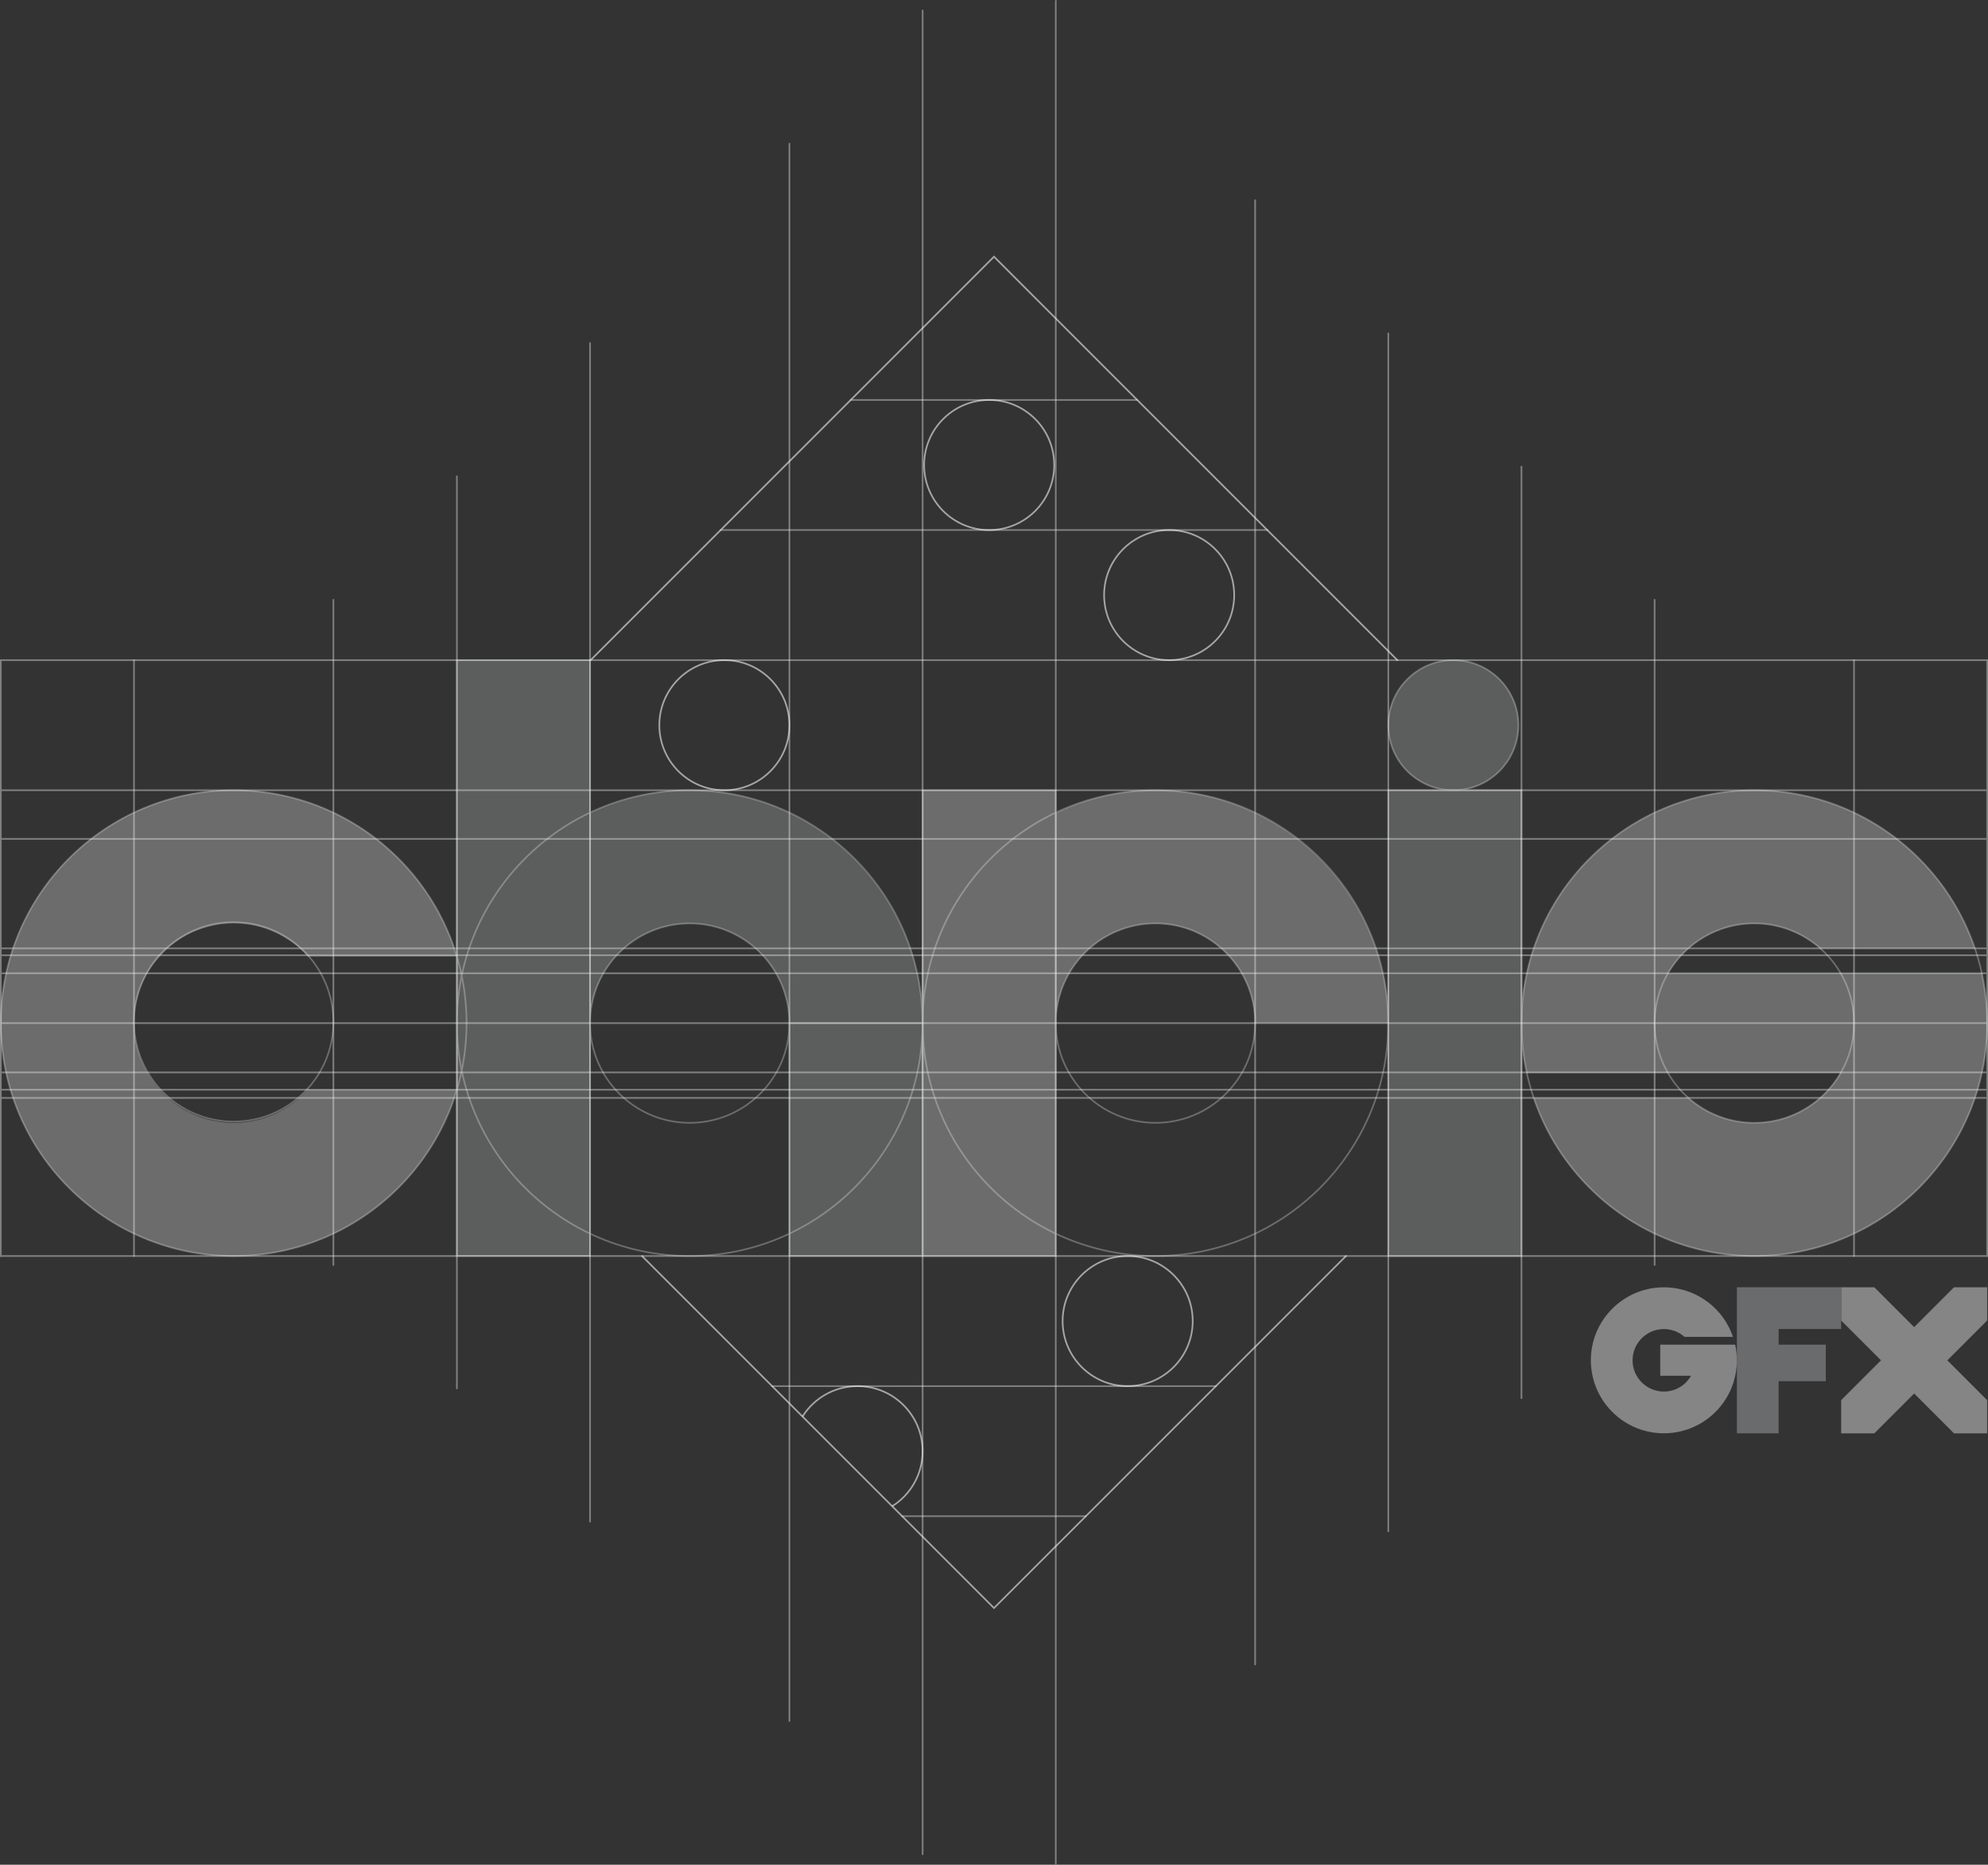 <?xml version="1.0" encoding="UTF-8"?>
<svg id="Layer_2" xmlns="http://www.w3.org/2000/svg" viewBox="0 0 901.9 845.86">
  <rect x="0" y="0" width="901.9" height="845.86" fill="#333333" stroke="none"/>
  <defs>
    <style>
      .cls-1 {
        opacity: .6;
      }

      .cls-2 {
        stroke-linecap: round;
      }

      .cls-2, .cls-3, .cls-4 {
        fill: none;
        stroke: #f1f2f2;
        stroke-miterlimit: 10;
        stroke-width: .75px;
      }

      .cls-5 {
        opacity: .3;
      }

      .cls-6 {
        fill: #fff;
      }

      .cls-7 {
        opacity: .4;
      }

      .cls-4 {
        stroke-linecap: square;
      }

      .cls-8 {
        fill: #f1f2f2;
      }

      .cls-9 {
        fill: #bcbec0;
      }
    </style>
  </defs>
  <g id="chris_new">
    <g class="cls-5">
      <g id="c">
        <path class="cls-8" d="M139.67,494.31h67.6c-12.99,43.62-53.4,75.44-101.25,75.44-58.35,0-105.65-47.3-105.65-105.65s47.3-105.65,105.65-105.65c47.84,0,88.26,31.81,101.25,75.44h-67.6c-8.28-9.22-20.29-15.02-33.65-15.02-24.98,0-45.23,20.25-45.23,45.23s20.25,45.23,45.23,45.23c13.36,0,25.37-5.8,33.65-15.02Z"/>
      </g>
      <g id="h">
        <path class="cls-9" d="M418.56,464.1v105.65h-60.42v-105.65c0-24.98-20.25-45.23-45.23-45.23s-45.23,20.25-45.23,45.23v105.65h-60.42v-270.3h60.42v69.3c13.74-6.6,29.08-10.3,45.23-10.3,57.96,0,105.65,47.7,105.65,105.65Z"/>
      </g>
      <g id="r">
        <path class="cls-8" d="M629.83,464.1h-60.42c0-24.98-20.25-45.23-45.23-45.23s-45.22,20.25-45.22,45.23v105.65h-60.42v-211.29h60.42v10.3c13.74-6.6,29.07-10.3,45.22-10.3,57.96,0,105.65,47.7,105.65,105.65Z"/>
      </g>
      <g id="i">
        <rect class="cls-9" x="554.4" y="433.89" width="211.28" height="60.42" transform="translate(1124.14 -195.94) rotate(90)"/>
        <circle class="cls-9" cx="659.34" cy="328.95" r="29.51"/>
      </g>
      <g id="s">
        <path class="cls-8" d="M901.53,464.1c0,58.35-47.3,105.65-105.65,105.65-46.47,0-85.94-30.01-100.07-71.72h70.16c7.97,7.04,18.45,11.31,29.91,11.31,16.74,0,31.36-9.09,39.17-22.61h-142.37c-1.59-7.28-2.43-14.85-2.43-22.61,0-58.35,47.3-105.65,105.63-105.65,46.48,0,85.95,30.01,100.08,71.72h-70.16c-7.97-7.04-18.45-11.31-29.92-11.31-16.73,0-31.35,9.09-39.16,22.61h142.37c1.59,7.28,2.43,14.85,2.43,22.61Z"/>
      </g>
    </g>
    <g class="cls-5">
      <g id="c-2" data-name="c">
        <circle class="cls-3" cx="106.02" cy="464.1" r="105.64"/>
        <circle class="cls-3" cx="106.02" cy="463.53" r="45.23"/>
      </g>
      <g id="h-2" data-name="h">
        <rect class="cls-3" x="102.33" y="404.39" width="270.29" height="60.42" transform="translate(672.07 197.11) rotate(90)"/>
        <rect class="cls-3" x="335.52" y="486.71" width="105.64" height="60.42" transform="translate(905.26 128.57) rotate(90)"/>
        <circle class="cls-3" cx="312.91" cy="464.1" r="45.23"/>
      </g>
      <g id="r-2" data-name="r">
        <rect class="cls-3" x="343.12" y="433.89" width="211.28" height="60.42" transform="translate(912.86 15.34) rotate(90)"/>
        <circle class="cls-3" cx="524.2" cy="464.1" r="45.23"/>
      </g>
      <g id="i-2" data-name="i">
        <rect class="cls-3" x="554.4" y="433.89" width="211.28" height="60.42" transform="translate(1124.14 -195.94) rotate(90)"/>
        <circle class="cls-3" cx="659.34" cy="328.95" r="29.51"/>
      </g>
      <g id="s-2" data-name="s">
        <circle class="cls-3" cx="795.89" cy="464.1" r="105.64"/>
        <circle class="cls-3" cx="795.89" cy="464.1" r="45.23"/>
      </g>
      <g id="s-3" data-name="s">
        <circle class="cls-3" cx="524.19" cy="464.1" r="105.64"/>
      </g>
      <g id="s-4" data-name="s">
        <circle class="cls-3" cx="312.91" cy="464.1" r="105.64"/>
      </g>
    </g>
    <g class="cls-7">
      <line class="cls-4" x1="901.53" y1="299.45" x2=".38" y2="299.45"/>
      <line class="cls-4" x1="901.53" y1="464.1" x2=".38" y2="464.1"/>
      <line class="cls-4" x1="901.53" y1="358.46" x2=".38" y2="358.46"/>
      <line class="cls-4" x1="901.53" y1="380.53" x2=".38" y2="380.53"/>
      <line class="cls-4" x1="901.53" y1="430.18" x2=".38" y2="430.18"/>
      <line class="cls-4" x1="901.53" y1="441.49" x2=".38" y2="441.49"/>
      <line class="cls-4" x1="901.53" y1="498.02" x2=".38" y2="498.02"/>
      <line class="cls-4" x1="901.53" y1="486.45" x2=".38" y2="486.45"/>
      <line class="cls-4" x1="901.53" y1="494.31" x2=".38" y2="494.31"/>
      <line class="cls-4" x1="901.53" y1="433.32" x2=".38" y2="433.32"/>
      <line class="cls-4" x1="901.53" y1="569.74" x2=".38" y2="569.74"/>
      <line class="cls-4" x1=".38" y1="569.74" x2=".38" y2="299.45"/>
      <line class="cls-4" x1="901.53" y1="569.74" x2="901.53" y2="299.45"/>
    </g>
    <g class="cls-7">
      <line class="cls-2" x1="418.56" y1="841.11" x2="418.56" y2="4.75"/>
      <line class="cls-2" x1="358.14" y1="780.69" x2="358.14" y2="65.17"/>
      <line class="cls-2" x1="267.69" y1="690.24" x2="267.69" y2="155.62"/>
      <line class="cls-2" x1="569.42" y1="755.04" x2="569.42" y2="90.83"/>
      <line class="cls-2" x1="151.24" y1="573.8" x2="151.24" y2="272.07"/>
      <line class="cls-2" x1="60.79" y1="569.74" x2="60.79" y2="299.45"/>
      <line class="cls-2" x1="478.97" y1="845.49" x2="478.97" y2=".38"/>
      <line class="cls-2" x1="750.66" y1="573.8" x2="750.66" y2="272.07"/>
      <line class="cls-2" x1="841.11" y1="569.74" x2="841.11" y2="299.45"/>
      <line class="cls-2" x1="207.27" y1="629.83" x2="207.27" y2="216.04"/>
      <line class="cls-2" x1="629.83" y1="694.62" x2="629.83" y2="151.24"/>
      <line class="cls-2" x1="690.25" y1="634.21" x2="690.25" y2="211.65"/>
    </g>
    <g class="cls-1">
      <polyline class="cls-2" points="267.94 299.45 271.01 296.37 450.95 116.43 633.96 299.45"/>
      <polyline class="cls-2" points="610.64 569.74 450.95 729.43 291.26 569.74"/>
    </g>
    <g class="cls-1">
      <circle class="cls-3" cx="530.41" cy="269.94" r="29.51"/>
      <circle class="cls-3" cx="511.59" cy="599.25" r="29.51"/>
      <path class="cls-3" d="M364.07,642.55c5.22-8.29,14.46-13.79,24.98-13.79,16.3,0,29.51,13.21,29.51,29.51,0,10.52-5.51,19.76-13.79,24.98"/>
      <circle class="cls-3" cx="448.76" cy="210.93" r="29.51"/>
      <circle class="cls-3" cx="328.63" cy="328.95" r="29.51"/>
    </g>
    <g class="cls-7">
      <line class="cls-2" x1="574.95" y1="240.43" x2="326.95" y2="240.43"/>
      <line class="cls-2" x1="551.63" y1="628.76" x2="350.28" y2="628.76"/>
      <line class="cls-2" x1="492.61" y1="687.77" x2="409.29" y2="687.77"/>
      <line class="cls-2" x1="515.94" y1="181.42" x2="385.96" y2="181.42"/>
    </g>
    <g id="gfx" class="cls-7">
      <path id="x" class="cls-6" d="M886.48,583.93l-3.42,3.41-.48.48-3.03,3.03-11.15,11.15-11.15-11.15-3.04-3.04-.47-.47-3.41-3.41h-15.06v15.05l3.41,3.41,4.03,4.03,3.55,3.55,7.09,7.09-7.01,7.01-2.46,2.46-1.16,1.16-4.03,4.03-3.41,3.41v15.05h15.05l3.41-3.41.48-.48,14.18-14.18,14.18,14.18,3.89,3.89h15.05v-15.05l-3.41-3.41-4.03-4.03-1.16-1.16-2.46-2.46-7-7.01,7.09-7.09,3.55-3.55,4.02-4.02,3.41-3.41v-15.05h-15.05Z"/>
      <path id="f" class="cls-9" d="M835.28,583.92v18.94h-13.81c-.12,0-.24,0-.37,0s-.24,0-.37,0h-13.81v7.09h21.4v16.56h-21.4v23.65h-18.94v-66.25h47.3Z"/>
      <path id="g" class="cls-6" d="M787.98,617.05c0,2.4-.26,4.75-.75,7.01-.18.83-.39,1.66-.63,2.46-.11.39-.24.78-.37,1.16-2.89,8.53-9.15,15.49-17.2,19.3-4.3,2.04-9.11,3.18-14.18,3.18s-9.88-1.14-14.18-3.18c-8.05-3.82-14.31-10.78-17.2-19.3-.13-.39-.25-.77-.37-1.16-.24-.81-.45-1.63-.63-2.46-.49-2.26-.75-4.6-.75-7.01s.26-4.81.76-7.09c.19-.87.41-1.72.67-2.56.1-.33.2-.66.31-.98,2.11-6.22,6.02-11.62,11.11-15.56,1.88-1.45,3.92-2.71,6.09-3.74,4.3-2.04,9.11-3.18,14.18-3.18s9.88,1.14,14.18,3.18c2.17,1.03,4.21,2.29,6.09,3.74,5.09,3.94,9,9.34,11.11,15.56h-22.01c-2.5-2.21-5.78-3.54-9.37-3.54s-6.88,1.34-9.37,3.54c-.35.31-.69.64-1.01.98-.72.78-1.36,1.64-1.9,2.56-1.21,2.09-1.9,4.51-1.9,7.09s.67,4.94,1.85,7.01c.5.89,1.1,1.71,1.78,2.46.37.41.76.8,1.18,1.16,2.5,2.21,5.78,3.55,9.38,3.55s6.88-1.34,9.38-3.55c.41-.36.81-.75,1.17-1.16.68-.75,1.27-1.58,1.78-2.46h-13.97v-14.1h34c.5,2.28.76,4.66.76,7.09Z"/>
    </g>
  </g>
</svg>